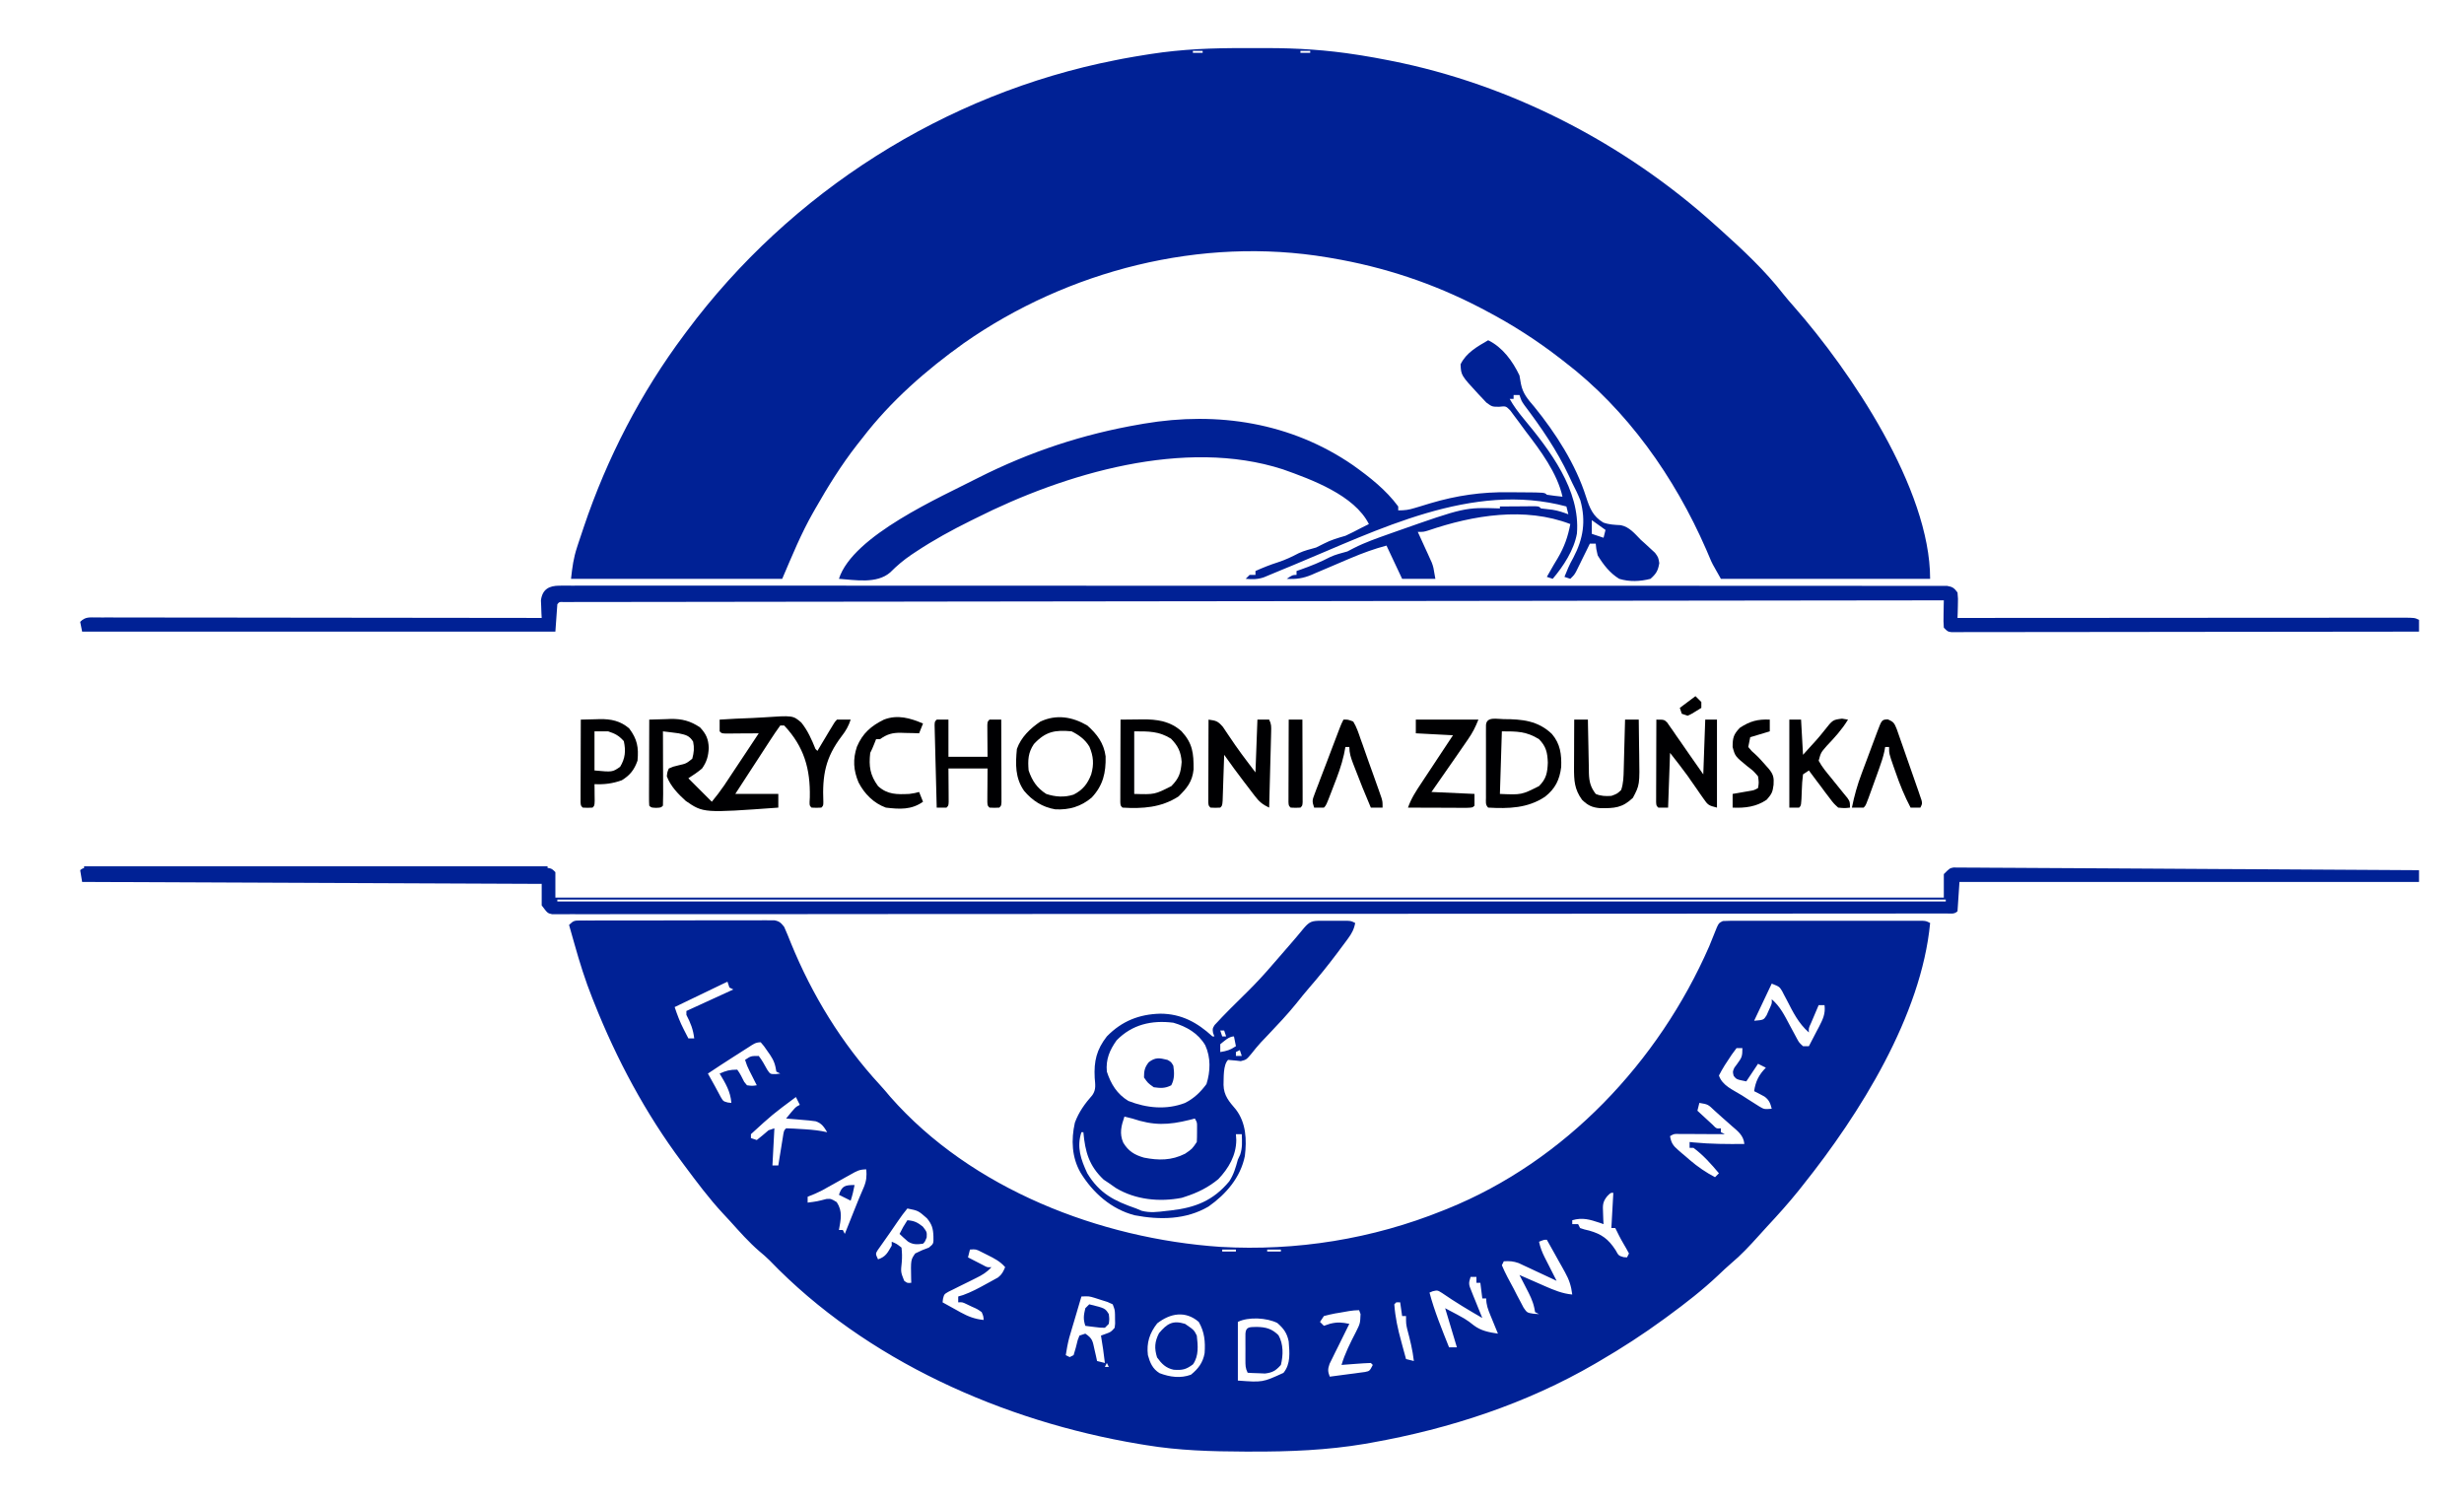 <svg xmlns="http://www.w3.org/2000/svg" version="1.1" viewBox="0 0 1260 768">
    <path d="M0 0 C3.87 0.02 7.74 0 11.61 -0.02 C27.25 -0.03 42.42 0.94 57.87 3.39 C58.62 3.51 59.36 3.62 60.13 3.74 C64.5 4.43 68.84 5.23 73.19 6.08 C73.82 6.2 74.46 6.33 75.12 6.46 C136.33 18.52 194.63 48.68 240.87 90.39 C241.88 91.29 242.89 92.19 243.9 93.09 C255.18 103.24 266.45 113.76 275.78 125.77 C277.53 127.96 279.32 130.04 281.18 132.13 C310.17 165.1 350.87 225.26 350.87 271.39 C315.56 271.39 280.25 271.39 243.87 271.39 C239.39 263.54 239.39 263.54 238.12 260.51 C237.83 259.83 237.54 259.15 237.24 258.44 C236.93 257.72 236.63 257.01 236.31 256.27 C220.25 219.49 196.01 184.93 163.87 160.39 C162.89 159.63 162.89 159.63 161.89 158.85 C149.83 149.49 137.37 141.49 123.87 134.39 C122.45 133.64 122.45 133.64 120.99 132.87 C96.93 120.32 71.64 111.93 44.87 107.39 C44.16 107.27 43.44 107.14 42.7 107.02 C-21.85 96.19 -89.97 113.6 -143.28 150.9 C-162.56 164.67 -180.68 180.54 -195.13 199.39 C-196.06 200.57 -196.99 201.75 -197.92 202.92 C-205.93 213.2 -212.68 224.07 -219.13 235.39 C-219.51 236.05 -219.89 236.72 -220.28 237.4 C-226.55 248.39 -231.11 259.68 -236.13 271.39 C-271.77 271.39 -307.41 271.39 -344.13 271.39 C-343.44 265.23 -342.89 260.89 -341.04 255.24 C-340.83 254.6 -340.63 253.95 -340.41 253.28 C-339.72 251.19 -339.02 249.1 -338.31 247.02 C-338.07 246.29 -337.83 245.57 -337.58 244.83 C-325.71 209.6 -308.42 176.16 -286.13 146.39 C-285.73 145.86 -285.33 145.32 -284.92 144.77 C-231.86 73.53 -152.94 23.27 -65.63 6.14 C-64.44 5.91 -63.26 5.67 -62.04 5.43 C-58.08 4.69 -54.11 4.02 -50.13 3.39 C-49.29 3.26 -48.45 3.12 -47.59 2.99 C-31.71 0.53 -16.06 -0.08 0 0 Z M-26.13 1.39 C-26.13 1.72 -26.13 2.05 -26.13 2.39 C-24.48 2.39 -22.83 2.39 -21.13 2.39 C-21.13 2.06 -21.13 1.73 -21.13 1.39 C-22.78 1.39 -24.43 1.39 -26.13 1.39 Z M28.87 1.39 C28.87 1.72 28.87 2.05 28.87 2.39 C30.52 2.39 32.17 2.39 33.87 2.39 C33.87 2.06 33.87 1.73 33.87 1.39 C32.22 1.39 30.57 1.39 28.87 1.39 Z " fill="#002195" transform="translate(636.127,24.609)"/>
    <path d="M0 0 C0.88 -0.01 1.76 -0.01 2.67 -0.02 C3.64 -0.02 4.61 -0.02 5.61 -0.01 C6.63 -0.02 7.65 -0.02 8.7 -0.03 C12.08 -0.04 15.47 -0.04 18.85 -0.04 C21.2 -0.04 23.54 -0.05 25.88 -0.05 C30.8 -0.06 35.72 -0.06 40.64 -0.05 C46.95 -0.05 53.27 -0.07 59.58 -0.09 C64.42 -0.1 69.26 -0.1 74.11 -0.1 C76.44 -0.1 78.76 -0.11 81.09 -0.12 C84.34 -0.13 87.59 -0.12 90.85 -0.11 C91.81 -0.12 92.78 -0.13 93.78 -0.13 C95.11 -0.12 95.11 -0.12 96.46 -0.11 C97.23 -0.11 98 -0.11 98.79 -0.11 C101.37 0.37 102.19 1.21 103.79 3.26 C105.01 6 106.14 8.72 107.23 11.51 C118.11 38.15 133.19 62.84 152.73 84.01 C154.56 86.01 156.3 88.05 158.04 90.14 C199.51 137.37 265.42 162.7 326.86 166.89 C365.79 169.12 404.63 162.87 440.79 148.26 C441.48 147.99 442.17 147.71 442.87 147.43 C503.17 123.06 550.97 72.28 576.79 13.26 C578.14 10 579.47 6.74 580.75 3.46 C581.79 1.26 581.79 1.26 583.79 0.26 C585.18 0.17 586.58 0.13 587.97 0.13 C589.28 0.13 589.28 0.13 590.62 0.13 C591.58 0.13 592.54 0.13 593.54 0.13 C594.55 0.13 595.56 0.13 596.6 0.13 C599.96 0.12 603.31 0.12 606.67 0.13 C608.99 0.13 611.32 0.13 613.64 0.12 C618.52 0.12 623.39 0.13 628.27 0.13 C634.53 0.14 640.79 0.13 647.05 0.13 C651.85 0.12 656.65 0.12 661.45 0.13 C663.76 0.13 666.07 0.13 668.38 0.12 C671.61 0.12 674.83 0.13 678.05 0.13 C679.49 0.13 679.49 0.13 680.97 0.13 C681.84 0.13 682.72 0.13 683.62 0.13 C684.76 0.13 684.76 0.13 685.93 0.13 C687.79 0.26 687.79 0.26 689.79 1.26 C685.32 48.61 653.85 98.88 624.79 135.26 C624.06 136.19 623.32 137.12 622.56 138.08 C617.37 144.54 611.86 150.66 606.21 156.72 C604.77 158.28 603.35 159.86 601.93 161.44 C597.5 166.36 593.07 171.12 587.98 175.38 C585.74 177.3 583.61 179.32 581.47 181.36 C573.4 188.99 564.74 195.7 555.79 202.26 C555.09 202.78 554.39 203.29 553.67 203.82 C543.07 211.57 532.14 218.65 520.79 225.26 C519.64 225.94 519.64 225.94 518.46 226.63 C483.23 247.12 444.18 259.88 404.17 267.01 C403.06 267.21 401.96 267.41 400.82 267.61 C381.52 270.87 362.2 271.64 342.67 271.57 C341.55 271.57 340.43 271.57 339.28 271.57 C322.28 271.51 305.6 271.05 288.79 268.26 C286.97 267.96 286.97 267.96 285.1 267.66 C215.97 256.06 145.61 225.04 96.34 173.81 C94.68 172.14 92.92 170.65 91.11 169.14 C85.69 164.47 80.99 159.12 76.21 153.82 C74.98 152.47 73.73 151.13 72.48 149.8 C65.32 142.09 59.07 133.69 52.79 125.26 C52.35 124.67 51.9 124.07 51.45 123.46 C32.93 98.69 18.07 70.85 6.67 42.14 C6.33 41.31 6 40.48 5.66 39.62 C2.07 30.63 -0.77 21.51 -3.39 12.2 C-3.67 11.24 -3.94 10.28 -4.22 9.29 C-4.88 6.94 -5.55 4.6 -6.21 2.26 C-3.8 -0.14 -3.28 0.01 0 0 Z M74.79 31.26 C65.88 35.55 56.97 39.84 47.79 44.26 C49.18 48.41 50.46 51.82 52.42 55.64 C52.86 56.51 53.31 57.38 53.77 58.28 C54.11 58.94 54.45 59.59 54.79 60.26 C55.78 60.26 56.77 60.26 57.79 60.26 C57.25 55.68 55.92 52.33 53.79 48.26 C53.79 47.6 53.79 46.94 53.79 46.26 C61.71 42.63 69.63 39 77.79 35.26 C77.13 34.93 76.47 34.6 75.79 34.26 C75.46 33.27 75.13 32.28 74.79 31.26 Z M608.79 32.26 C605.82 38.53 602.85 44.8 599.79 51.26 C604.64 50.86 604.64 50.86 606.16 48.48 C606.47 47.77 606.78 47.06 607.11 46.32 C607.6 45.26 607.6 45.26 608.09 44.17 C608.91 42.29 608.91 42.29 608.79 40.26 C613.08 43.91 615.32 48.5 617.92 53.39 C618.79 55.01 619.67 56.64 620.55 58.27 C620.93 58.99 621.32 59.7 621.71 60.44 C622.79 62.42 622.79 62.42 624.79 64.26 C625.78 64.26 626.77 64.26 627.79 64.26 C629.14 61.7 630.47 59.14 631.79 56.57 C632.18 55.85 632.56 55.13 632.95 54.39 C634.91 50.56 636.35 47.69 635.79 43.26 C634.8 43.26 633.81 43.26 632.79 43.26 C631.96 45.22 631.12 47.18 630.29 49.14 C629.83 50.23 629.37 51.32 628.89 52.44 C627.67 55.07 627.67 55.07 627.79 57.26 C622.43 52.53 619.69 46.88 616.46 40.59 C616.04 39.81 615.62 39.02 615.2 38.22 C614.83 37.51 614.46 36.79 614.09 36.06 C612.69 33.82 612.69 33.82 608.79 32.26 Z M636.79 44.26 C637.79 46.26 637.79 46.26 637.79 46.26 Z M85.65 64.75 C84.83 65.27 84.01 65.79 83.16 66.33 C81.86 67.16 81.86 67.16 80.54 68.01 C79.7 68.55 78.85 69.09 77.98 69.64 C73.55 72.47 69.15 75.33 64.79 78.26 C66.02 80.49 67.25 82.71 68.5 84.93 C69.48 86.69 70.42 88.47 71.36 90.26 C72.64 92.43 72.64 92.43 74.98 93.07 C75.88 93.17 75.88 93.17 76.79 93.26 C76.34 87.41 73.76 83.18 70.79 78.26 C74.16 76.76 76 76.26 79.79 76.26 C81.27 78.24 82.25 80.3 83.35 82.51 C83.83 83.09 84.3 83.67 84.79 84.26 C87.4 84.59 87.4 84.59 89.79 84.26 C89.44 83.57 89.09 82.89 88.73 82.18 C88.05 80.83 88.05 80.83 87.36 79.45 C86.9 78.55 86.45 77.66 85.98 76.74 C84.79 74.26 84.79 74.26 83.79 71.26 C86.79 69.26 86.79 69.26 90.79 69.26 C92.52 71.48 93.77 73.83 95.13 76.29 C96.66 78.56 96.66 78.56 99.48 78.54 C100.63 78.4 100.63 78.4 101.79 78.26 C101.13 77.93 100.47 77.6 99.79 77.26 C99.59 76.16 99.59 76.16 99.38 75.03 C98.67 71.7 97.33 69.71 95.36 66.95 C94.74 66.07 94.12 65.18 93.48 64.27 C92.93 63.61 92.37 62.94 91.79 62.26 C89.1 62.26 87.92 63.3 85.65 64.75 Z M590.79 65.26 C589.05 67.5 587.54 69.67 586.04 72.07 C585.41 73.04 585.41 73.04 584.76 74.02 C583.68 75.71 582.73 77.48 581.79 79.26 C583.54 84.51 589.07 86.6 593.61 89.45 C595.12 90.43 595.12 90.43 596.67 91.43 C597.65 92.05 598.62 92.67 599.63 93.3 C600.97 94.15 600.97 94.15 602.34 95.02 C604.93 96.56 604.93 96.56 608.79 96.26 C608.11 93.51 607.44 91.73 605.1 90.04 C603.36 89.06 601.58 88.15 599.79 87.26 C600.5 82.3 602.25 78.81 605.79 75.26 C604.47 74.6 603.15 73.94 601.79 73.26 C598.82 77.72 598.82 77.72 595.79 82.26 C590.79 81.26 590.79 81.26 589.33 79.45 C588.79 77.26 588.79 77.26 589.69 75.26 C590.18 74.6 590.67 73.94 591.17 73.26 C593.51 70.06 593.79 69.49 593.79 65.26 C592.8 65.26 591.81 65.26 590.79 65.26 Z M77.79 91.26 C78.79 93.26 78.79 93.26 78.79 93.26 Z M109.79 90.26 C97.79 99.19 97.79 99.19 86.79 109.26 C86.79 109.92 86.79 110.58 86.79 111.26 C87.78 111.59 88.77 111.92 89.79 112.26 C91.83 110.64 93.83 108.98 95.79 107.26 C96.78 106.93 97.77 106.6 98.79 106.26 C98.46 112.53 98.13 118.8 97.79 125.26 C98.78 125.26 99.77 125.26 100.79 125.26 C101 123.97 101.2 122.69 101.41 121.36 C101.69 119.68 101.96 118 102.23 116.32 C102.43 115.05 102.43 115.05 102.64 113.75 C102.77 112.94 102.9 112.13 103.04 111.3 C103.16 110.55 103.28 109.8 103.4 109.03 C103.79 107.26 103.79 107.26 104.79 106.26 C107.39 106.33 109.95 106.45 112.54 106.64 C113.62 106.7 113.62 106.7 114.72 106.77 C118.48 107.02 122.11 107.41 125.79 108.26 C124.2 105.61 122.92 103.61 119.87 102.66 C117.59 102.32 115.34 102.11 113.04 101.95 C112.25 101.88 111.46 101.8 110.64 101.73 C108.69 101.55 106.74 101.4 104.79 101.26 C109.54 95.39 109.54 95.39 111.79 94.26 C111.13 92.94 110.47 91.62 109.79 90.26 Z M571.79 93.26 C571.46 94.58 571.13 95.9 570.79 97.26 C572.41 98.77 574.04 100.27 575.67 101.76 C576.57 102.6 577.48 103.43 578.41 104.29 C580.54 106.47 580.54 106.47 582.79 106.26 C582.79 106.92 582.79 107.58 582.79 108.26 C583.45 108.59 584.11 108.92 584.79 109.26 C584.02 109.26 583.24 109.25 582.44 109.24 C578.93 109.22 575.43 109.21 571.92 109.2 C570.7 109.19 569.47 109.18 568.21 109.17 C567.04 109.17 565.88 109.17 564.68 109.16 C563.6 109.16 562.52 109.15 561.41 109.15 C558.81 109.08 558.81 109.08 556.79 110.26 C557.36 113.65 558.34 115.13 560.93 117.35 C561.57 117.91 562.21 118.47 562.87 119.04 C563.55 119.61 564.22 120.17 564.92 120.76 C565.57 121.33 566.22 121.9 566.9 122.48 C570.98 125.97 575.05 128.75 579.79 131.26 C580.45 130.6 581.11 129.94 581.79 129.26 C577.77 124.47 573.83 120.01 568.79 116.26 C568.13 116.26 567.47 116.26 566.79 116.26 C566.79 115.27 566.79 114.28 566.79 113.26 C567.47 113.33 568.15 113.41 568.86 113.48 C577.52 114.31 586.1 114.36 594.79 114.26 C594.4 109.82 591.33 107.64 588.17 104.89 C587.35 104.16 587.35 104.16 586.52 103.42 C585.44 102.46 584.36 101.51 583.27 100.56 C582.02 99.46 580.78 98.34 579.55 97.21 C576.2 94 576.2 94 571.79 93.26 Z M102.79 112.26 C103.79 115.26 103.79 115.26 103.79 115.26 Z M574.79 114.26 C578.79 115.26 578.79 115.26 578.79 115.26 Z M590.79 115.26 C594.79 116.26 594.79 116.26 594.79 116.26 Z M101.79 121.26 C102.79 123.26 102.79 123.26 102.79 123.26 Z M100.79 125.26 C101.79 128.26 101.79 128.26 101.79 128.26 Z M137.86 129.82 C136.9 130.35 135.94 130.88 134.95 131.43 C133.95 131.99 132.95 132.56 131.92 133.14 C129.94 134.24 127.97 135.34 125.99 136.44 C125.11 136.93 124.24 137.42 123.33 137.93 C120.87 139.22 118.39 140.28 115.79 141.26 C115.79 142.25 115.79 143.24 115.79 144.26 C120.67 143.63 120.67 143.63 125.42 142.39 C127.79 142.26 127.79 142.26 130.67 144.01 C133.79 148.79 132.76 152.81 131.79 158.26 C132.45 158.26 133.11 158.26 133.79 158.26 C134.12 158.92 134.45 159.58 134.79 160.26 C135.02 159.69 135.25 159.12 135.48 158.54 C136.52 155.92 137.56 153.31 138.61 150.7 C138.96 149.8 139.32 148.91 139.69 147.99 C141.25 144.07 142.82 140.17 144.54 136.32 C145.88 133.06 146.05 130.75 145.79 127.26 C142.28 127.26 140.9 128.11 137.86 129.82 Z M146.79 129.26 C147.79 131.26 147.79 131.26 147.79 131.26 Z M524.75 140.87 C522.23 143.95 522.37 145.6 522.54 149.51 C522.58 150.59 522.62 151.67 522.65 152.78 C522.7 153.6 522.75 154.42 522.79 155.26 C522.14 155.03 521.49 154.8 520.82 154.57 C515.78 152.91 512.07 151.73 506.79 153.26 C506.79 153.92 506.79 154.58 506.79 155.26 C507.78 155.26 508.77 155.26 509.79 155.26 C510.12 155.92 510.45 156.58 510.79 157.26 C512.94 157.99 512.94 157.99 515.48 158.57 C521.86 160.39 525.22 162.85 528.92 168.51 C530.5 171.39 530.5 171.39 533.04 172.14 C533.62 172.18 534.2 172.22 534.79 172.26 C535.12 171.6 535.45 170.94 535.79 170.26 C534.87 168.54 533.93 166.82 532.92 165.15 C531.39 162.59 530.1 159.93 528.79 157.26 C528.13 157.26 527.47 157.26 526.79 157.26 C527.12 151.32 527.45 145.38 527.79 139.26 C526.49 139.16 526.49 139.16 524.75 140.87 Z M166.79 147.26 C165.05 149.37 163.51 151.44 161.98 153.7 C161.54 154.33 161.1 154.97 160.65 155.63 C159.77 156.91 158.89 158.19 158.02 159.47 C156.95 161.03 155.86 162.56 154.77 164.09 C154.22 164.87 153.67 165.65 153.11 166.45 C152.63 167.12 152.15 167.8 151.66 168.49 C150.46 170.42 150.46 170.42 151.79 173.26 C155.82 171.92 156.68 169.84 158.79 166.26 C158.79 165.6 158.79 164.94 158.79 164.26 C161.29 165.29 161.29 165.29 163.79 167.26 C164.09 169.97 164.14 172.09 163.92 174.76 C163.38 179.74 163.38 179.74 165.16 184.23 C166.75 185.44 166.75 185.44 168.79 185.26 C168.77 184.6 168.75 183.93 168.72 183.25 C168.52 173.52 168.52 173.52 170.79 170.26 C174.29 168.57 174.29 168.57 177.79 167.26 C180.21 165.28 180.21 165.28 180.11 161.45 C179.98 157.57 179.35 155.31 176.79 152.26 C172.36 148.37 172.36 148.37 166.79 147.26 Z M198.79 168.26 C198.46 169.58 198.13 170.9 197.79 172.26 C199.42 173.1 201.04 173.93 202.67 174.76 C204.03 175.46 204.03 175.46 205.41 176.17 C207.66 177.4 207.66 177.4 209.79 177.26 C207.45 179.88 205.09 181.28 201.94 182.82 C200.54 183.52 200.54 183.52 199.11 184.24 C197.15 185.21 195.17 186.18 193.2 187.15 C191.8 187.85 191.8 187.85 190.38 188.57 C189.1 189.2 189.1 189.2 187.79 189.84 C185.62 191.1 185.62 191.1 185.01 193.43 C184.94 194.03 184.87 194.64 184.79 195.26 C187.16 196.58 189.54 197.89 191.92 199.2 C192.58 199.57 193.25 199.94 193.93 200.33 C197.9 202.49 201.23 203.81 205.79 204.26 C205.67 202.34 205.67 202.34 204.79 200.26 C202.57 198.69 202.57 198.69 199.86 197.51 C198.96 197.08 198.06 196.65 197.14 196.21 C194.91 195.14 194.91 195.14 192.79 195.26 C192.79 194.27 192.79 193.28 192.79 192.26 C193.61 192.02 194.43 191.78 195.28 191.53 C199.45 190.02 203.18 188.05 207.04 185.89 C207.76 185.5 208.48 185.11 209.22 184.71 C209.91 184.33 210.6 183.95 211.31 183.55 C211.93 183.21 212.55 182.86 213.19 182.51 C215.13 181 215.85 179.51 216.79 177.26 C214.22 174.29 211.29 172.81 207.79 171.07 C206.22 170.28 206.22 170.28 204.61 169.47 C201.84 168.06 201.84 168.06 198.79 168.26 Z M327.79 168.26 C327.79 168.59 327.79 168.92 327.79 169.26 C330.1 169.26 332.41 169.26 334.79 169.26 C334.79 168.93 334.79 168.6 334.79 168.26 C332.48 168.26 330.17 168.26 327.79 168.26 Z M350.79 168.26 C350.79 168.59 350.79 168.92 350.79 169.26 C353.1 169.26 355.41 169.26 357.79 169.26 C357.79 168.93 357.79 168.6 357.79 168.26 C355.48 168.26 353.17 168.26 350.79 168.26 Z M489.79 164.26 C490.42 167.12 491.32 169.54 492.64 172.15 C493.18 173.21 493.18 173.21 493.73 174.3 C494.1 175.03 494.47 175.76 494.86 176.51 C495.23 177.26 495.61 178 496 178.77 C496.93 180.6 497.86 182.43 498.79 184.26 C498.15 183.96 497.51 183.65 496.85 183.34 C493.94 181.97 491.02 180.62 488.11 179.26 C487.1 178.78 486.09 178.31 485.05 177.82 C484.08 177.36 483.1 176.91 482.09 176.45 C481.2 176.03 480.3 175.61 479.38 175.18 C476.67 174.22 474.64 174.08 471.79 174.26 C471.46 174.92 471.13 175.58 470.79 176.26 C472.49 180.43 474.73 184.35 476.86 188.32 C477.43 189.45 478 190.58 478.6 191.74 C479.17 192.81 479.74 193.88 480.33 194.98 C481.11 196.46 481.11 196.46 481.9 197.98 C483.67 200.56 483.67 200.56 487.01 201.09 C487.93 201.15 488.85 201.2 489.79 201.26 C489.13 200.93 488.47 200.6 487.79 200.26 C487.66 199.57 487.53 198.87 487.39 198.16 C486.62 194.43 484.97 191.3 483.23 187.95 C482.9 187.3 482.57 186.66 482.23 185.99 C481.43 184.41 480.61 182.84 479.79 181.26 C480.4 181.53 481 181.8 481.63 182.07 C484.39 183.29 487.15 184.49 489.92 185.7 C490.87 186.12 491.82 186.54 492.8 186.97 C497.45 188.99 501.68 190.79 506.79 191.26 C506.25 186.89 505.21 183.7 503.07 179.86 C502.53 178.89 501.99 177.92 501.44 176.91 C500.88 175.91 500.31 174.91 499.73 173.89 C498.88 172.35 498.88 172.35 498.01 170.79 C496.61 168.27 495.21 165.77 493.79 163.26 C492.42 163.21 492.42 163.21 489.79 164.26 Z M168.79 175.26 C169.79 177.26 169.79 177.26 169.79 177.26 Z M454.79 182.26 C453.65 185.7 453.92 186.26 455.23 189.49 C455.71 190.69 455.71 190.69 456.19 191.92 C456.71 193.17 456.71 193.17 457.23 194.45 C457.57 195.29 457.91 196.14 458.26 197.01 C459.09 199.1 459.94 201.18 460.79 203.26 C453.75 199.21 446.86 195.07 440.17 190.45 C437.88 189.03 437.88 189.03 435.48 189.57 C434.92 189.8 434.37 190.03 433.79 190.26 C436.33 199.88 440.13 209.03 443.79 218.26 C445.11 218.26 446.43 218.26 447.79 218.26 C447.61 217.65 447.43 217.05 447.24 216.42 C445.43 210.37 443.61 204.32 441.79 198.26 C452.45 203.87 452.45 203.87 456.42 207.01 C460.17 209.85 464.22 210.57 468.79 211.26 C468.36 210.21 467.93 209.16 467.48 208.08 C466.92 206.71 466.36 205.33 465.79 203.95 C465.51 203.26 465.22 202.57 464.93 201.86 C463.7 198.85 462.79 196.54 462.79 193.26 C462.13 193.26 461.47 193.26 460.79 193.26 C460.46 190.62 460.13 187.98 459.79 185.26 C459.13 185.26 458.47 185.26 457.79 185.26 C457.79 184.27 457.79 183.28 457.79 182.26 C456.8 182.26 455.81 182.26 454.79 182.26 Z M255.79 192.26 C254.64 196.13 253.5 200.01 252.36 203.89 C251.87 205.53 251.87 205.53 251.37 207.2 C251.06 208.27 250.74 209.33 250.42 210.42 C249.99 211.89 249.99 211.89 249.55 213.38 C248.78 216.32 248.25 219.25 247.79 222.26 C248.45 222.59 249.11 222.92 249.79 223.26 C250.45 222.93 251.11 222.6 251.79 222.26 C252.64 219.71 253.27 217.12 253.91 214.51 C254.35 213.4 254.35 213.4 254.79 212.26 C255.78 211.93 256.77 211.6 257.79 211.26 C261.55 213.77 261.52 215.08 262.48 219.39 C262.86 221.03 262.86 221.03 263.24 222.71 C263.42 223.55 263.61 224.39 263.79 225.26 C265.11 225.59 266.43 225.92 267.79 226.26 C267.23 221.57 266.61 216.92 265.79 212.26 C266.97 211.83 266.97 211.83 268.17 211.39 C270.89 210.41 270.89 210.41 272.79 208.26 C273.07 206.15 273.07 206.15 272.98 203.82 C272.97 203.04 272.97 202.26 272.96 201.45 C272.87 199.08 272.87 199.08 271.79 196.26 C269.15 195 269.15 195 265.98 194.07 C264.92 193.73 263.86 193.38 262.77 193.03 C259.66 192.09 259.66 192.09 255.79 192.26 Z M416.79 195.26 C416.46 195.59 416.13 195.92 415.79 196.26 C416.26 202.86 417.59 208.96 419.36 215.32 C419.59 216.19 419.82 217.05 420.06 217.95 C420.64 220.05 421.21 222.16 421.79 224.26 C423.11 224.59 424.43 224.92 425.79 225.26 C425.16 219.7 423.86 214.43 422.41 209.03 C421.79 206.26 421.79 206.26 421.79 202.26 C421.13 202.26 420.47 202.26 419.79 202.26 C419.46 199.95 419.13 197.64 418.79 195.26 C418.13 195.26 417.47 195.26 416.79 195.26 Z M387.79 200.57 C386.69 200.75 386.69 200.75 385.56 200.93 C383.62 201.28 381.7 201.76 379.79 202.26 C379.13 203.25 378.47 204.24 377.79 205.26 C378.45 205.92 379.11 206.58 379.79 207.26 C380.82 206.91 381.86 206.56 382.92 206.2 C386.83 205.25 388.93 205.48 392.79 206.26 C392.29 207.27 392.29 207.27 391.77 208.31 C390.24 211.37 388.74 214.44 387.23 217.51 C386.7 218.57 386.16 219.64 385.62 220.73 C385.12 221.76 384.62 222.78 384.1 223.84 C383.64 224.78 383.17 225.72 382.69 226.7 C381.73 229.45 381.76 230.59 382.79 233.26 C386.09 232.84 389.38 232.4 392.67 231.95 C394.07 231.77 394.07 231.77 395.51 231.59 C396.4 231.47 397.3 231.34 398.22 231.21 C399.46 231.04 399.46 231.04 400.73 230.88 C403.17 230.39 403.17 230.39 404.79 227.26 C404.46 226.93 404.13 226.6 403.79 226.26 C401.26 226.35 398.76 226.5 396.23 226.7 C395.16 226.78 395.16 226.78 394.08 226.86 C392.32 226.99 390.55 227.12 388.79 227.26 C390.57 221.31 393.31 215.95 396.14 210.45 C398.33 206.06 398.33 206.06 398.53 201.23 C398.17 200.26 398.17 200.26 397.79 199.26 C394.41 199.26 391.11 199.99 387.79 200.57 Z M273.79 202.26 C274.79 206.26 274.79 206.26 274.79 206.26 Z M294.54 206.01 C290.64 211.03 289.02 215.94 289.79 222.26 C290.89 226.2 292.18 229.27 295.75 231.47 C300.95 233.46 306.48 234.24 311.79 232.26 C315.54 229.25 317.94 226.03 318.79 221.26 C319.19 215.38 318.78 210.46 315.79 205.26 C309 199.41 301.25 200.79 294.54 206.01 Z M335.79 205.26 C335.79 215.16 335.79 225.06 335.79 235.26 C348.44 236.2 348.44 236.2 359.11 231.32 C362.89 226.7 362.21 220.93 361.79 215.26 C360.95 211.05 359.26 208.67 355.98 205.82 C350.63 203.12 341.18 202.57 335.79 205.26 Z M268.79 226.26 C268.46 226.92 268.13 227.58 267.79 228.26 C268.45 228.26 269.11 228.26 269.79 228.26 C269.46 227.6 269.13 226.94 268.79 226.26 Z " fill="#002195" transform="translate(297.207,470.739)"/>
    <path d="M0 0 C7.38 3.58 12.56 10.74 16 18 C16.28 19.43 16.52 20.87 16.75 22.31 C17.74 27.32 20.26 30.14 23.53 33.96 C34.57 47.55 44.75 63.39 50.06 80.12 C51.9 85.81 53.56 90.06 58.86 93.22 C61.83 94.3 64.65 94.39 67.78 94.56 C72.22 95.44 74.93 98.88 78 102 C79.24 103.12 79.24 103.12 80.5 104.25 C81.74 105.4 81.74 105.4 83 106.56 C83.76 107.27 84.53 107.97 85.31 108.69 C87 111 87 111 87.5 113.96 C86.86 117.84 85.94 119.39 83 122 C77.73 123.37 72.26 123.62 67 122 C62.24 119.09 58.85 114.71 56 110 C55.21 106.6 55.21 106.6 55 104 C54.01 104 53.02 104 52 104 C51.45 105.13 50.89 106.26 50.32 107.43 C49.59 108.91 48.86 110.39 48.12 111.88 C47.76 112.62 47.4 113.37 47.02 114.14 C46.67 114.85 46.31 115.57 45.95 116.3 C45.62 116.96 45.3 117.62 44.96 118.3 C44 120 44 120 42 122 C41.01 121.67 40.02 121.34 39 121 C39.37 120.11 39.74 119.23 40.12 118.31 C40.39 117.67 40.66 117.02 40.93 116.36 C42 114 42 114 43.54 111.2 C48.63 101.53 50.06 92.51 47.14 81.88 C45.93 78.81 44.51 75.93 43 73 C42.41 71.75 41.82 70.49 41.24 69.23 C35.11 56.22 27.13 44.63 18.5 33.17 C17 31 17 31 16 28 C15.01 28 14.02 28 13 28 C13 28.66 13 29.32 13 30 C12.34 30 11.68 30 11 30 C13.02 33.62 15.34 36.73 17.97 39.91 C31.51 56.22 47.22 76.56 45.38 98.86 C43.89 107.28 38.45 115.59 33 122 C32.01 121.67 31.02 121.34 30 121 C33.71 114.48 33.71 114.48 35.56 111.44 C38.95 105.7 40.77 100.51 42 94 C18.8 85.05 -7.66 89.44 -30.6 97.27 C-33 98 -33 98 -36 98 C-35.64 98.77 -35.64 98.77 -35.28 99.56 C-34.2 101.91 -33.13 104.27 -32.06 106.62 C-31.69 107.43 -31.32 108.24 -30.93 109.07 C-30.4 110.26 -30.4 110.26 -29.85 111.48 C-29.52 112.2 -29.19 112.92 -28.85 113.67 C-28 116 -28 116 -27 122 C-32.61 122 -38.22 122 -44 122 C-47.96 113.59 -47.96 113.59 -52 105 C-58.28 106.68 -64.19 108.83 -70.17 111.36 C-70.9 111.66 -71.63 111.97 -72.38 112.29 C-75.42 113.58 -78.46 114.87 -81.49 116.18 C-83.74 117.15 -85.98 118.1 -88.23 119.04 C-88.91 119.34 -89.58 119.64 -90.28 119.94 C-94.68 121.78 -98.25 122.29 -103 122 C-100 120 -100 120 -98 120 C-98 119.34 -98 118.68 -98 118 C-97.3 117.76 -96.6 117.52 -95.88 117.27 C-90.66 115.42 -85.73 113.44 -80.83 110.87 C-78.01 109.53 -75 108.86 -72 108 C-70.88 107.42 -69.76 106.84 -68.6 106.24 C-62.9 103.34 -56.9 101.26 -50.88 99.12 C-49.64 98.69 -48.41 98.25 -47.15 97.8 C-11.95 85.41 -11.95 85.41 6 86 C6 85.67 6 85.34 6 85 C9.31 84.97 12.62 84.95 15.94 84.94 C16.88 84.93 17.83 84.92 18.8 84.91 C20.15 84.91 20.15 84.91 21.53 84.9 C22.78 84.89 22.78 84.89 24.05 84.89 C26 85 26 85 27 86 C28.95 86.23 30.9 86.46 32.86 86.68 C35.7 87.11 38.31 87.99 41 89 C40.67 87.68 40.34 86.36 40 85 C-8.13 72.04 -56.41 97.13 -99.77 115.03 C-101.37 115.69 -102.98 116.35 -104.58 117.01 C-106.28 117.71 -107.99 118.41 -109.69 119.13 C-111.01 119.68 -111.01 119.68 -112.35 120.24 C-113.54 120.73 -113.54 120.73 -114.75 121.24 C-117.99 122.33 -120.62 122.29 -124 122 C-123.34 121.34 -122.68 120.68 -122 120 C-121.01 120 -120.02 120 -119 120 C-119 119.34 -119 118.68 -119 118 C-115.23 116.31 -111.5 114.81 -107.56 113.56 C-103.78 112.34 -100.41 110.74 -96.9 108.9 C-94.05 107.55 -91.03 106.86 -88 106 C-86.65 105.36 -85.32 104.69 -84 104 C-80.43 102.13 -76.88 101.11 -73 100 C-70.28 98.77 -67.64 97.39 -65 96 C-63.67 95.33 -62.34 94.66 -61 94 C-68.38 79.25 -90.33 71.2 -105 66 C-155.04 49.81 -216.43 68.04 -262 91 C-263.27 91.62 -263.27 91.62 -264.56 92.26 C-274.27 97.06 -283.66 102.19 -292.69 108.19 C-293.44 108.69 -294.2 109.19 -294.97 109.7 C-298.99 112.44 -302.37 115.3 -305.81 118.75 C-312.67 124.65 -323.54 122.61 -332 122 C-324.9 99.78 -279.76 80.14 -260.84 70.37 C-234.35 57 -207.26 48.01 -178 43 C-177.33 42.88 -176.66 42.76 -175.96 42.64 C-138.27 36.26 -100.72 42.11 -69.1 63.91 C-60.6 69.97 -52.23 76.53 -46 85 C-46 85.66 -46 86.32 -46 87 C-42.61 87 -40.71 86.75 -37.58 85.79 C-36.72 85.54 -35.85 85.28 -34.96 85.01 C-33.2 84.48 -31.44 83.94 -29.68 83.4 C-16.17 79.38 -3.38 77.52 10.68 77.72 C12.99 77.75 15.3 77.76 17.61 77.77 C28.84 77.84 28.84 77.84 30 79 C31.35 79.23 32.7 79.41 34.06 79.56 C35.36 79.71 36.66 79.85 38 80 C35.32 67.89 26.67 56.32 19.23 46.62 C18 45 16.8 43.34 15.61 41.69 C14.85 40.68 14.09 39.67 13.31 38.62 C12.32 37.28 12.32 37.28 11.3 35.91 C9.06 33.63 9.06 33.63 5.58 34.02 C2 34 2 34 -0.91 31.88 C-1.81 30.93 -2.7 29.98 -3.62 29 C-4.1 28.5 -4.57 28 -5.05 27.49 C-13.86 17.94 -13.86 17.94 -14.12 12.31 C-11.21 6.32 -5.56 3.24 0 0 Z M-161 42 C-157 43 -157 43 -157 43 Z M-135 42 C-131 43 -131 43 -131 43 Z M53 92 C53 94.31 53 96.62 53 99 C54.98 99.66 56.96 100.32 59 101 C59.33 99.68 59.66 98.36 60 97 C57.69 95.35 55.38 93.7 53 92 Z " fill="#002195" transform="translate(761,174)"/>
    <path d="M0 0 C1.04 -0.01 2.07 -0.02 3.14 -0.03 C4.85 -0.02 4.85 -0.02 6.59 -0 C7.8 -0.01 9.02 -0.01 10.27 -0.02 C13.66 -0.03 17.04 -0.02 20.43 -0.01 C24.11 0 27.79 -0.01 31.47 -0.02 C37.92 -0.03 44.37 -0.03 50.82 -0.02 C60.42 0 70.01 -0.01 79.61 -0.02 C96.74 -0.03 113.87 -0.03 131.01 -0.01 C146 0 160.99 0.01 175.99 0 C177.48 0 177.48 0 179 0 C183.03 0 187.06 0 191.09 0 C228.94 -0.01 266.78 0.01 304.62 0.04 C338.27 0.06 371.92 0.06 405.57 0.05 C414.18 0.05 422.8 0.05 431.41 0.05 C432.48 0.05 433.54 0.05 434.63 0.05 C462.72 0.04 490.8 0.04 518.89 0.06 C521.91 0.06 524.94 0.06 527.96 0.06 C529.96 0.06 531.96 0.06 533.97 0.06 C548.96 0.07 563.94 0.07 578.93 0.06 C595.96 0.06 613 0.06 630.03 0.08 C639.57 0.09 649.11 0.1 658.66 0.09 C665.02 0.08 671.38 0.09 677.75 0.1 C681.38 0.11 685.01 0.11 688.65 0.1 C692.55 0.09 696.45 0.1 700.35 0.12 C701.49 0.11 702.64 0.11 703.81 0.1 C705.36 0.11 705.36 0.11 706.94 0.12 C707.84 0.12 708.73 0.12 709.65 0.12 C712.4 0.58 713.29 1.26 714.91 3.5 C715.2 6.64 715.2 6.64 715.1 10.19 C715.07 11.37 715.04 12.55 715.01 13.76 C714.96 15.12 714.96 15.12 714.91 16.5 C716.72 16.5 716.72 16.5 718.56 16.5 C747.12 16.48 775.68 16.46 804.24 16.45 C807.75 16.45 811.26 16.45 814.77 16.45 C815.47 16.45 816.17 16.44 816.89 16.44 C828.23 16.44 839.56 16.43 850.9 16.42 C862.52 16.41 874.14 16.41 885.77 16.41 C892.3 16.4 898.83 16.4 905.36 16.39 C911.5 16.39 917.64 16.39 923.79 16.39 C926.05 16.39 928.31 16.38 930.56 16.38 C933.64 16.38 936.71 16.38 939.79 16.38 C940.69 16.38 941.59 16.37 942.53 16.37 C948.68 16.39 948.68 16.39 950.91 17.5 C950.91 19.48 950.91 21.46 950.91 23.5 C920.24 23.55 889.57 23.58 858.91 23.6 C855.29 23.6 851.67 23.61 848.05 23.61 C847.33 23.61 846.61 23.61 845.87 23.61 C834.2 23.62 822.52 23.64 810.85 23.65 C798.88 23.67 786.91 23.68 774.93 23.69 C768.21 23.69 761.48 23.7 754.75 23.71 C748.43 23.73 742.1 23.73 735.78 23.73 C733.45 23.73 731.12 23.73 728.8 23.74 C725.63 23.75 722.46 23.75 719.3 23.74 C718.37 23.75 717.44 23.75 716.48 23.76 C715.63 23.75 714.79 23.75 713.92 23.75 C713.19 23.75 712.46 23.75 711.7 23.75 C709.91 23.5 709.91 23.5 707.91 21.5 C707.71 18.24 707.71 18.24 707.78 14.38 C707.8 13.09 707.82 11.81 707.84 10.49 C707.87 9.01 707.87 9.01 707.91 7.5 C640.42 7.58 572.94 7.66 505.46 7.74 C504.46 7.75 503.46 7.75 502.43 7.75 C480.75 7.78 459.06 7.8 437.38 7.83 C426.74 7.85 416.11 7.86 405.47 7.87 C404.42 7.87 403.36 7.88 402.27 7.88 C367.93 7.92 333.6 7.96 299.27 8 C264 8.04 228.74 8.09 193.47 8.13 C188.5 8.14 183.52 8.15 178.55 8.15 C177.57 8.15 176.59 8.16 175.58 8.16 C159.79 8.18 143.99 8.2 128.19 8.21 C112.33 8.23 96.47 8.25 80.61 8.27 C71.18 8.29 61.74 8.3 52.31 8.31 C46.02 8.31 39.73 8.32 33.43 8.33 C29.84 8.34 26.25 8.34 22.66 8.34 C18.8 8.34 14.95 8.35 11.09 8.36 C9.96 8.36 8.82 8.36 7.66 8.36 C6.64 8.36 5.62 8.37 4.57 8.37 C3.69 8.37 2.81 8.37 1.9 8.37 C-0.09 8.28 -0.09 8.28 -1.09 9.5 C-1.42 14.12 -1.75 18.74 -2.09 23.5 C-81.95 23.5 -161.81 23.5 -244.09 23.5 C-244.42 21.85 -244.75 20.2 -245.09 18.5 C-242.41 15.81 -240.36 16.26 -236.71 16.24 C-235.8 16.25 -234.9 16.25 -233.97 16.26 C-232.53 16.26 -232.53 16.26 -231.07 16.25 C-227.84 16.25 -224.61 16.26 -221.38 16.27 C-219.08 16.27 -216.77 16.27 -214.47 16.27 C-208.19 16.27 -201.91 16.28 -195.64 16.3 C-189.08 16.31 -182.53 16.31 -175.98 16.31 C-164.97 16.32 -153.97 16.33 -142.96 16.35 C-131.63 16.37 -120.29 16.38 -108.96 16.39 C-108.26 16.39 -107.56 16.39 -106.84 16.39 C-103.34 16.39 -99.83 16.4 -96.33 16.4 C-67.25 16.42 -38.17 16.46 -9.09 16.5 C-9.14 15.68 -9.18 14.86 -9.23 14.02 C-9.27 12.94 -9.3 11.86 -9.34 10.75 C-9.39 9.68 -9.43 8.62 -9.48 7.52 C-8.75 1.89 -5.39 0 0 0 Z " fill="#002195" transform="translate(286.091,299.5)"/>
    <path d="M0 0 C0.93 0 1.86 0 2.82 0 C3.8 0 4.78 0 5.78 -0 C9.09 -0.01 12.4 -0.01 15.71 -0.01 C18.07 -0.01 20.43 -0.01 22.8 -0.02 C28.56 -0.02 34.32 -0.03 40.09 -0.03 C44.77 -0.03 49.46 -0.03 54.14 -0.03 C67.4 -0.04 80.67 -0.05 93.93 -0.05 C95.01 -0.05 95.01 -0.05 96.1 -0.05 C97.18 -0.05 97.18 -0.05 98.28 -0.05 C109.89 -0.05 121.51 -0.06 133.13 -0.07 C145.05 -0.08 156.97 -0.09 168.88 -0.09 C175.58 -0.09 182.27 -0.09 188.97 -0.1 C195.27 -0.11 201.56 -0.11 207.85 -0.11 C210.17 -0.11 212.49 -0.11 214.8 -0.11 C217.95 -0.12 221.1 -0.12 224.25 -0.11 C225.18 -0.11 226.11 -0.12 227.06 -0.12 C233.37 -0.09 233.37 -0.09 235.6 2.14 C235.6 6.43 235.6 10.72 235.6 15.14 C469.9 15.14 704.2 15.14 945.6 15.14 C945.6 11.18 945.6 7.22 945.6 3.14 C948.6 0.14 948.6 0.14 950.51 -0.23 C951.6 -0.22 951.6 -0.22 952.72 -0.22 C953.98 -0.22 953.98 -0.22 955.27 -0.22 C956.66 -0.2 956.66 -0.2 958.07 -0.18 C959.54 -0.18 959.54 -0.18 961.05 -0.18 C964.36 -0.17 967.66 -0.14 970.97 -0.11 C973.34 -0.1 975.7 -0.09 978.07 -0.08 C983.83 -0.06 989.59 -0.02 995.36 0.02 C1002.07 0.07 1008.77 0.1 1015.48 0.13 C1027.44 0.19 1039.4 0.26 1051.36 0.34 C1062.98 0.42 1074.6 0.49 1086.22 0.55 C1086.94 0.55 1087.66 0.55 1088.39 0.56 C1091.99 0.58 1095.58 0.6 1099.17 0.61 C1128.98 0.77 1158.79 0.95 1188.6 1.14 C1188.6 3.12 1188.6 5.1 1188.6 7.14 C1111.05 7.14 1033.5 7.14 953.6 7.14 C953.27 12.09 952.94 17.04 952.6 22.14 C950.96 23.77 949.12 23.27 946.86 23.27 C945.83 23.27 944.79 23.27 943.73 23.28 C942.58 23.28 941.43 23.27 940.24 23.27 C938.42 23.28 938.42 23.28 936.56 23.28 C933.15 23.29 929.74 23.29 926.34 23.29 C922.65 23.29 918.95 23.29 915.26 23.3 C907.92 23.31 900.58 23.31 893.24 23.31 C884.46 23.32 875.67 23.32 866.89 23.33 C845.65 23.35 824.42 23.36 803.18 23.37 C793.14 23.38 783.1 23.38 773.07 23.39 C738.72 23.41 704.38 23.42 670.04 23.43 C667.89 23.43 665.73 23.43 663.57 23.43 C661.97 23.43 661.97 23.43 660.33 23.43 C654.91 23.43 649.49 23.43 644.07 23.43 C642.46 23.43 642.46 23.43 640.81 23.43 C605.92 23.44 571.02 23.47 536.13 23.5 C499.27 23.53 462.41 23.55 425.54 23.56 C421.5 23.56 417.46 23.56 413.42 23.56 C412.42 23.56 411.42 23.56 410.4 23.56 C394.35 23.56 378.29 23.58 362.24 23.6 C346.12 23.62 330 23.62 313.88 23.61 C304.29 23.61 294.7 23.61 285.11 23.63 C278.72 23.65 272.32 23.65 265.93 23.63 C262.28 23.63 258.63 23.63 254.98 23.64 C251.05 23.66 247.13 23.65 243.21 23.63 C242.06 23.64 240.92 23.65 239.73 23.66 C238.7 23.66 237.66 23.65 236.59 23.64 C235.69 23.64 234.79 23.64 233.87 23.64 C231.6 23.14 231.6 23.14 228.6 19.14 C228.6 15.51 228.6 11.88 228.6 8.14 C112.27 7.64 112.27 7.64 -6.4 7.14 C-6.73 5.16 -7.06 3.18 -7.4 1.14 C-5.47 -0.79 -2.57 0.01 0 0 Z M236.6 16.14 C236.6 16.47 236.6 16.8 236.6 17.14 C470.9 17.14 705.2 17.14 946.6 17.14 C946.6 16.81 946.6 16.48 946.6 16.14 C712.3 16.14 478 16.14 236.6 16.14 Z " fill="#002195" transform="translate(48.401,443.862)"/>
    <path d="M0 0 C1.33 -0 1.33 -0 2.69 -0 C3.62 -0 4.54 0 5.5 0.01 C6.89 0 6.89 0 8.31 -0 C9.2 -0 10.09 -0 11 0 C11.81 0 12.63 0 13.47 0 C15.5 0.13 15.5 0.13 17.5 1.13 C16.88 4.44 15.71 6.53 13.73 9.22 C13.15 10 12.58 10.78 11.99 11.58 C11.38 12.4 10.76 13.22 10.12 14.07 C9.49 14.92 8.86 15.77 8.21 16.64 C3.68 22.69 -1.05 28.53 -6 34.24 C-8.32 36.93 -10.54 39.67 -12.75 42.45 C-17.27 48.01 -22.16 53.2 -27.1 58.39 C-27.71 59.03 -28.32 59.67 -28.95 60.34 C-29.55 60.96 -30.15 61.59 -30.76 62.23 C-32.49 64.12 -34.07 66.09 -35.66 68.09 C-38.15 71.04 -38.15 71.04 -41.02 71.78 C-41.78 71.69 -42.53 71.6 -43.31 71.51 C-44.71 71.37 -46.1 71.24 -47.5 71.13 C-50.1 73.74 -49.69 80.33 -49.83 83.92 C-49.71 89.41 -46.99 92.43 -43.52 96.5 C-38.28 103.33 -37.91 112.03 -38.93 120.32 C-41.13 131.23 -48.52 139.81 -57.5 146.13 C-69.06 152.93 -82.42 153.05 -95.29 150.6 C-107.18 147.51 -116.62 139.16 -122.94 128.82 C-127.45 120.98 -127.82 112.02 -125.85 103.24 C-123.83 97.75 -120.74 93.52 -116.89 89.14 C-114.88 86.23 -115.46 83.7 -115.71 80.29 C-116.15 71.77 -114.77 65.92 -109.5 59.13 C-101.82 51.28 -92.96 47.77 -82.12 47.51 C-71.41 47.55 -63.29 51.97 -55.5 59.13 C-55.17 59.13 -54.84 59.13 -54.5 59.13 C-54.72 58.55 -54.95 57.97 -55.18 57.37 C-55.5 55.13 -55.5 55.13 -54.37 53.29 C-53.78 52.67 -53.2 52.05 -52.59 51.41 C-51.94 50.72 -51.29 50.02 -50.62 49.3 C-49.57 48.23 -49.57 48.23 -48.5 47.13 C-47.82 46.44 -47.14 45.74 -46.44 45.02 C-43.59 42.15 -40.7 39.32 -37.82 36.49 C-33.15 31.88 -28.76 27.12 -24.5 22.13 C-23.38 20.85 -22.27 19.56 -21.15 18.28 C-20.06 17.02 -18.97 15.77 -17.88 14.51 C-17.33 13.88 -16.78 13.25 -16.22 12.6 C-13.68 9.68 -11.17 6.74 -8.73 3.73 C-5.75 0.26 -4.39 0.01 0 0 Z M-104.5 61.13 C-108.06 66.14 -110.09 70.89 -109.5 77.13 C-107.42 83.52 -104.3 88.59 -98.5 92.13 C-89.15 95.81 -79.08 96.8 -69.57 93.18 C-64.91 90.83 -61.64 87.67 -58.56 83.51 C-56.51 76.99 -56.29 69.93 -59.19 63.63 C-62.84 57.49 -68.75 54.08 -75.5 52.13 C-86.6 50.74 -96.57 53.02 -104.5 61.13 Z M-51.5 56.13 C-51.17 57.12 -50.84 58.11 -50.5 59.13 C-49.84 59.13 -49.18 59.13 -48.5 59.13 C-48.83 58.14 -49.16 57.15 -49.5 56.13 C-50.16 56.13 -50.82 56.13 -51.5 56.13 Z M-51.5 63.13 C-51.5 64.45 -51.5 65.77 -51.5 67.13 C-48.13 66.59 -46.42 66.08 -43.5 64.13 C-43.83 62.48 -44.16 60.83 -44.5 59.13 C-47.13 59.13 -49.55 61.64 -51.5 63.13 Z M-41.5 66.13 C-42.49 66.63 -42.49 66.63 -43.5 67.13 C-43.5 67.79 -43.5 68.45 -43.5 69.13 C-42.51 69.13 -41.52 69.13 -40.5 69.13 C-40.83 68.14 -41.16 67.15 -41.5 66.13 Z M-56.5 73.13 C-55.5 76.13 -55.5 76.13 -55.5 76.13 Z M-100.5 100.13 C-102.11 104.84 -103.17 108.74 -101.12 113.45 C-98.5 117.81 -95.35 119.75 -90.5 121.13 C-82.98 122.61 -76.43 122.62 -69.5 119.13 C-65.88 116.67 -65.88 116.67 -63.5 113.13 C-63.4 111.47 -63.37 109.8 -63.38 108.13 C-63.37 107.25 -63.37 106.36 -63.37 105.45 C-63.35 103.11 -63.35 103.11 -64.5 101.13 C-65.33 101.35 -66.17 101.57 -67.03 101.79 C-78.25 104.57 -85.58 104.77 -96.5 101.13 C-97.83 100.79 -99.16 100.45 -100.5 100.13 Z M-120.5 101.13 C-119.5 103.13 -119.5 103.13 -119.5 103.13 Z M-121.5 103.13 C-120.5 107.13 -120.5 107.13 -120.5 107.13 Z M-43.5 104.13 C-42.5 107.13 -42.5 107.13 -42.5 107.13 Z M-62.5 106.13 C-61.5 110.13 -61.5 110.13 -61.5 110.13 Z M-122.5 108.13 C-125.03 115.72 -122.78 122.1 -119.5 129.13 C-113.26 139.49 -105.67 143.27 -94.5 147.13 C-93.57 147.53 -92.64 147.92 -91.68 148.32 C-87.32 149.43 -83.55 148.94 -79.12 148.38 C-78.31 148.3 -77.5 148.21 -76.66 148.12 C-64.26 146.69 -55.09 143.11 -46.93 133.28 C-44.61 129.79 -43.6 126.14 -42.5 122.13 C-42.11 121.29 -41.72 120.44 -41.31 119.57 C-40.13 116.03 -40.37 112.86 -40.5 109.13 C-41.49 109.13 -42.48 109.13 -43.5 109.13 C-43.44 110.12 -43.38 111.11 -43.31 112.13 C-43.36 119.95 -47.2 126.57 -52.5 132.13 C-57.7 136.4 -63.13 139.08 -69.5 141.13 C-70.07 141.32 -70.64 141.5 -71.22 141.69 C-82.6 143.9 -94.85 142.67 -104.81 136.7 C-106.05 135.85 -107.28 135 -108.5 134.13 C-109.37 133.56 -110.23 132.98 -111.12 132.38 C-118.6 125.3 -120.59 118.25 -121.5 108.13 C-121.83 108.13 -122.16 108.13 -122.5 108.13 Z " fill="#002195" transform="translate(675.5,470.867)"/>
    <path d="M0 0 C2.83 -0.11 5.66 -0.19 8.5 -0.25 C9.29 -0.28 10.08 -0.32 10.9 -0.35 C16.76 -0.45 21.12 0.68 26 4 C29.15 7.39 30.25 9.97 30.44 14.5 C30.21 18.66 29.44 21.54 27 25 C24.75 26.89 22.48 28.41 20 30 C23.96 33.96 27.92 37.92 32 42 C35.29 37.91 35.29 37.91 38.29 33.68 C38.69 33.08 39.09 32.48 39.5 31.86 C39.92 31.23 40.34 30.6 40.77 29.95 C41.2 29.29 41.64 28.63 42.09 27.95 C43.48 25.87 44.87 23.78 46.25 21.69 C47.2 20.26 48.14 18.84 49.09 17.42 C51.39 13.95 53.7 10.47 56 7 C55.14 7.01 55.14 7.01 54.27 7.02 C51.7 7.04 49.13 7.05 46.56 7.06 C45.22 7.08 45.22 7.08 43.84 7.09 C42.56 7.09 42.56 7.09 41.25 7.1 C40.46 7.1 39.67 7.11 38.86 7.11 C37 7 37 7 36 6 C35.96 4 35.96 2 36 0 C41.53 -0.37 47.05 -0.64 52.6 -0.82 C54.48 -0.9 56.35 -1 58.23 -1.13 C73.48 -2.16 73.48 -2.16 77.76 1.5 C81.05 5.6 83.05 10.15 85 15 C85.5 15.5 85.5 15.5 86 16 C86.64 14.93 87.28 13.86 87.93 12.75 C88.77 11.36 89.6 9.96 90.44 8.56 C90.86 7.86 91.28 7.15 91.71 6.42 C94.89 1.11 94.89 1.11 96 0 C98.33 -0.04 100.67 -0.04 103 0 C101.95 3.27 100.52 5.75 98.43 8.43 C90.05 19.46 88.46 28.4 89.03 42.14 C89 44 89 44 88 45 C85.5 45.12 85.5 45.12 83 45 C82 44 82 44 81.99 42.17 C82.02 41.37 82.06 40.58 82.11 39.76 C82.43 25.24 79.19 13.83 69 3 C68.34 3 67.68 3 67 3 C65.17 5.52 63.46 8.04 61.77 10.66 C61.27 11.43 60.76 12.21 60.24 13.01 C58.61 15.5 56.99 18 55.38 20.5 C54.28 22.19 53.18 23.87 52.08 25.56 C49.38 29.7 46.69 33.85 44 38 C51.26 38 58.52 38 66 38 C66 40.31 66 42.62 66 45 C27.7 47.77 27.7 47.77 18.68 41.58 C14.81 38.08 10.82 33.98 9 29 C9.24 26.82 9.24 26.82 10 25 C12.21 24.02 12.21 24.02 14.94 23.38 C18.89 22.48 18.89 22.48 22 20 C22.86 16.79 23.11 14.52 22.44 11.25 C20.4 8.05 18.67 7.81 15 7 C13.6 6.8 12.19 6.62 10.79 6.45 C9.54 6.3 8.29 6.15 7 6 C7.01 7.15 7.01 8.29 7.02 9.47 C7.03 13.71 7.05 17.94 7.05 22.18 C7.06 24.02 7.07 25.85 7.08 27.69 C7.09 30.32 7.09 32.96 7.1 35.59 C7.1 36.42 7.11 37.24 7.11 38.09 C7.11 40.06 7.06 42.03 7 44 C6 45 6 45 3.5 45.12 C1 45 1 45 0 44 C-0.09 42.62 -0.12 41.23 -0.11 39.85 C-0.11 38.53 -0.11 38.53 -0.11 37.18 C-0.11 35.74 -0.11 35.74 -0.1 34.28 C-0.1 33.3 -0.09 32.33 -0.09 31.32 C-0.09 28.19 -0.08 25.07 -0.06 21.94 C-0.06 19.82 -0.05 17.71 -0.05 15.59 C-0.04 10.39 -0.02 5.2 0 0 Z " fill="#000002" transform="translate(332,368)"/>
    <path d="M0 0 C9.39 0.01 17.59 0.78 24.66 7.6 C28.97 12.67 29.62 18.05 29.4 24.47 C28.6 31.02 26.34 35.6 21.12 39.69 C12.24 45.61 2.5 45.82 -7.94 45.25 C-9.47 43.72 -9.06 42.34 -9.07 40.21 C-9.07 39.35 -9.07 38.49 -9.08 37.61 C-9.07 36.67 -9.07 35.74 -9.07 34.78 C-9.07 33.83 -9.07 32.88 -9.07 31.9 C-9.07 29.89 -9.07 27.87 -9.07 25.86 C-9.06 22.76 -9.07 19.67 -9.07 16.57 C-9.07 14.62 -9.07 12.67 -9.07 10.72 C-9.07 9.79 -9.07 8.85 -9.08 7.89 C-9.07 7.04 -9.07 6.18 -9.07 5.29 C-9.07 4.54 -9.07 3.78 -9.06 3 C-8.74 -1.47 -3.42 0.01 0 0 Z M-0.94 6.25 C-1.27 16.81 -1.6 27.37 -1.94 38.25 C9.12 38.73 9.12 38.73 18.06 34.25 C21.81 30.51 22.36 27.37 22.56 22.25 C22.37 17.15 21.73 14.02 18.06 10.25 C11.54 6.22 6.79 6.25 -0.94 6.25 Z " fill="#000002" transform="translate(768.938,367.75)"/>
    <path d="M0 0 C4.99 4.4 8.47 9.05 9.37 15.76 C9.56 24.16 8.1 30.62 2.24 36.88 C-3.22 41.47 -9.26 43.25 -16.36 42.88 C-22.9 41.79 -28.11 38.46 -32.35 33.38 C-36.93 26.78 -36.75 19.77 -36 12 C-33.9 6.01 -29.17 1.51 -24 -2 C-15.79 -5.84 -7.63 -4.45 0 0 Z M-27.31 9.5 C-30.28 13.9 -30.44 17.72 -30 23 C-28.19 28.27 -25.77 31.94 -21 35 C-16.39 36.54 -11.68 36.87 -7 35.35 C-2.35 33 0.18 29.84 2 25 C3.48 19.89 3.17 15.72 1.09 10.83 C-1.07 7.2 -4.24 4.88 -8 3 C-16.48 2.16 -21.37 3.08 -27.31 9.5 Z " fill="#000002" transform="translate(556,371)"/>
    <path d="M0 0 C2.87 -0.04 5.74 -0.07 8.61 -0.09 C9.42 -0.11 10.23 -0.12 11.06 -0.13 C18.66 -0.18 25.31 0.72 31.18 5.94 C36.89 12.18 37.41 17.12 37.35 25.47 C36.73 31.7 33.98 35.07 29.62 39.31 C20.75 45.02 11.29 45.62 1 45 C0 44 0 44 -0.12 42.21 C-0.12 41.43 -0.12 40.65 -0.11 39.85 C-0.11 38.53 -0.11 38.53 -0.11 37.18 C-0.11 35.74 -0.11 35.74 -0.1 34.28 C-0.1 33.3 -0.09 32.33 -0.09 31.32 C-0.09 28.19 -0.08 25.07 -0.06 21.94 C-0.06 19.82 -0.05 17.71 -0.05 15.59 C-0.04 10.39 -0.02 5.2 0 0 Z M7 6 C7 16.56 7 27.12 7 38 C17.48 38.31 17.48 38.31 26 34 C29.99 29.91 30.84 27.18 31.25 21.62 C30.89 16.48 29.4 13.44 25.81 9.75 C19.59 5.88 14.38 6 7 6 Z " fill="#000002" transform="translate(573,368)"/>
    <path d="M0 0 C3.82 0.53 4.72 0.68 7.36 3.74 C8.17 4.92 8.97 6.11 9.75 7.31 C10.62 8.58 11.48 9.85 12.35 11.12 C12.79 11.77 13.22 12.41 13.67 13.07 C15.74 16.07 17.93 18.97 20.12 21.88 C21.4 23.57 22.68 25.26 24 27 C24.33 18.09 24.66 9.18 25 0 C26.98 0 28.96 0 31 0 C32.17 2.33 32.09 3.58 32.02 6.17 C32 7.04 31.98 7.9 31.96 8.78 C31.92 10.18 31.92 10.18 31.88 11.6 C31.86 12.55 31.83 13.5 31.81 14.49 C31.73 17.53 31.65 20.58 31.56 23.62 C31.51 25.69 31.46 27.75 31.4 29.81 C31.28 34.88 31.14 39.94 31 45 C27.69 43.45 25.95 42.03 23.72 39.11 C23.13 38.34 22.53 37.57 21.92 36.77 C21.3 35.96 20.69 35.15 20.06 34.31 C19.45 33.52 18.85 32.73 18.22 31.92 C14.72 27.34 11.32 22.71 8 18 C7.97 18.78 7.95 19.56 7.92 20.37 C7.81 23.89 7.69 27.42 7.56 30.94 C7.52 32.17 7.48 33.4 7.44 34.67 C7.4 35.84 7.36 37.01 7.32 38.21 C7.28 39.3 7.24 40.38 7.21 41.5 C7 44 7 44 6 45 C3.5 45.12 3.5 45.12 1 45 C0 44 0 44 -0.12 42.21 C-0.12 41.43 -0.12 40.65 -0.11 39.85 C-0.11 38.53 -0.11 38.53 -0.11 37.18 C-0.11 35.74 -0.11 35.74 -0.1 34.28 C-0.1 33.3 -0.09 32.33 -0.09 31.32 C-0.09 28.19 -0.08 25.07 -0.06 21.94 C-0.06 19.82 -0.05 17.71 -0.05 15.59 C-0.04 10.39 -0.02 5.2 0 0 Z " fill="#000002" transform="translate(618,368)"/>
    <path d="M0 0 C4 0 4 0 5.54 1.49 C6.02 2.18 6.49 2.87 6.99 3.59 C7.53 4.35 8.07 5.12 8.63 5.91 C9.19 6.72 9.74 7.54 10.31 8.38 C10.86 9.15 11.4 9.92 11.96 10.72 C13.65 13.14 15.33 15.57 17 18 C19.31 21.3 21.62 24.6 24 28 C24.33 18.76 24.66 9.52 25 0 C26.98 0 28.96 0 31 0 C31 14.85 31 29.7 31 45 C26.68 43.92 26.37 43.69 24.01 40.28 C23.47 39.51 22.93 38.74 22.37 37.95 C21.81 37.14 21.26 36.33 20.69 35.5 C19.59 33.93 18.49 32.35 17.39 30.78 C16.66 29.73 16.66 29.73 15.92 28.66 C13.05 24.69 10 20.86 7 17 C6.67 26.24 6.34 35.48 6 45 C4.35 45 2.7 45 1 45 C0 44 0 44 -0.12 42.21 C-0.12 41.43 -0.12 40.65 -0.11 39.85 C-0.11 38.53 -0.11 38.53 -0.11 37.18 C-0.11 35.74 -0.11 35.74 -0.1 34.28 C-0.1 33.3 -0.09 32.33 -0.09 31.32 C-0.09 28.19 -0.08 25.07 -0.06 21.94 C-0.06 19.82 -0.05 17.71 -0.05 15.59 C-0.04 10.39 -0.02 5.2 0 0 Z " fill="#000002" transform="translate(847,368)"/>
    <path d="M0 0 C1.98 0 3.96 0 6 0 C6 6.27 6 12.54 6 19 C12.6 19 19.2 19 26 19 C25.96 13.12 25.96 13.12 25.91 7.24 C25.91 6.51 25.9 5.79 25.9 5.04 C25.89 3.91 25.89 3.91 25.89 2.77 C26 1 26 1 27 0 C29 -0.04 31 -0.04 33 0 C33.03 6.25 33.04 12.5 33.05 18.74 C33.06 20.87 33.07 23 33.08 25.13 C33.09 28.18 33.09 31.23 33.1 34.28 C33.1 35.23 33.11 36.19 33.11 37.18 C33.11 38.06 33.11 38.94 33.11 39.85 C33.12 40.63 33.12 41.41 33.12 42.21 C33 44 33 44 32 45 C29.5 45.12 29.5 45.12 27 45 C26 44 26 44 25.89 42.14 C25.89 41.35 25.9 40.56 25.9 39.75 C25.9 38.98 25.91 38.21 25.91 37.42 C25.92 36.43 25.93 35.45 25.94 34.44 C25.96 31.32 25.98 28.21 26 25 C19.4 25 12.8 25 6 25 C6.04 31.21 6.04 31.21 6.09 37.42 C6.09 38.18 6.1 38.95 6.1 39.75 C6.1 40.54 6.11 41.33 6.11 42.14 C6 44 6 44 5 45 C3.33 45.04 1.67 45.04 0 45 C-0.17 38.75 -0.33 32.5 -0.48 26.26 C-0.54 24.13 -0.59 22 -0.65 19.87 C-0.73 16.82 -0.81 13.77 -0.88 10.72 C-0.91 9.77 -0.93 8.81 -0.96 7.82 C-0.98 6.94 -1 6.06 -1.02 5.15 C-1.04 4.37 -1.06 3.59 -1.08 2.79 C-1 1 -1 1 0 0 Z " fill="#000002" transform="translate(479,368)"/>
    <path d="M0 0 C10.56 0 21.12 0 32 0 C30.43 3.91 29.1 6.57 26.77 9.95 C26.13 10.88 25.49 11.81 24.83 12.77 C24.17 13.73 23.5 14.7 22.81 15.69 C22.16 16.63 21.52 17.57 20.85 18.54 C16.6 24.72 12.31 30.86 8 37 C15.26 37.33 22.52 37.66 30 38 C30 39.98 30 41.96 30 44 C29 45 29 45 25.86 45.11 C24.47 45.11 23.07 45.11 21.68 45.1 C20.95 45.1 20.22 45.09 19.47 45.09 C17.12 45.09 14.78 45.08 12.44 45.06 C10.85 45.06 9.27 45.05 7.68 45.05 C3.79 45.04 -0.11 45.02 -4 45 C-2.4 40.36 0.09 36.57 2.79 32.51 C3.25 31.81 3.72 31.11 4.19 30.38 C5.67 28.15 7.15 25.92 8.62 23.69 C9.63 22.17 10.63 20.65 11.63 19.13 C14.08 15.42 16.54 11.71 19 8 C12.73 7.67 6.46 7.34 0 7 C0 4.69 0 2.38 0 0 Z " fill="#000002" transform="translate(724,368)"/>
    <path d="M0 0 C2.31 0 4.62 0 7 0 C7.01 0.97 7.03 1.95 7.04 2.95 C7.1 6.58 7.18 10.2 7.26 13.82 C7.3 15.39 7.32 16.96 7.35 18.52 C7.38 20.78 7.43 23.04 7.49 25.29 C7.49 25.99 7.5 26.69 7.51 27.4 C7.64 31.74 8.35 34.54 11 38 C13.63 39.14 16.16 39.2 19 39 C21.95 37.92 21.95 37.92 24 36 C25.18 32.46 25.23 29.18 25.32 25.49 C25.34 24.76 25.36 24.03 25.38 23.28 C25.44 20.96 25.5 18.64 25.56 16.31 C25.61 14.74 25.65 13.16 25.69 11.58 C25.8 7.72 25.9 3.86 26 0 C28.31 0 30.62 0 33 0 C33.07 4.41 33.13 8.82 33.16 13.23 C33.18 14.73 33.2 16.23 33.23 17.72 C33.49 33.39 33.49 33.39 30 40 C24.55 45.19 20.55 45.35 13.21 45.28 C9.1 44.92 6.96 43.88 4 41 C0.1 35.62 -0.12 31.16 -0.1 24.61 C-0.1 23.9 -0.09 23.2 -0.09 22.47 C-0.09 20.23 -0.08 17.99 -0.06 15.75 C-0.06 14.23 -0.05 12.7 -0.05 11.18 C-0.04 7.45 -0.02 3.73 0 0 Z " fill="#000002" transform="translate(805,368)"/>
    <path d="M0 0 C2.52 -0.08 5.04 -0.14 7.56 -0.19 C8.27 -0.21 8.97 -0.24 9.7 -0.26 C15.43 -0.34 20.25 0.63 24.74 4.5 C28.9 10.01 29.63 14.26 29 21 C27.31 25.7 25.24 28.36 21 31 C16.35 32.69 11.95 33.25 7 33 C7.01 33.78 7.02 34.56 7.04 35.37 C7.04 36.38 7.05 37.39 7.06 38.44 C7.07 39.45 7.09 40.46 7.1 41.5 C7 44 7 44 6 45 C3.5 45.12 3.5 45.12 1 45 C0 44 0 44 -0.12 42.21 C-0.12 41.43 -0.12 40.65 -0.11 39.85 C-0.11 38.53 -0.11 38.53 -0.11 37.18 C-0.11 35.74 -0.11 35.74 -0.1 34.28 C-0.1 33.3 -0.09 32.33 -0.09 31.32 C-0.09 28.19 -0.08 25.07 -0.06 21.94 C-0.06 19.82 -0.05 17.71 -0.05 15.59 C-0.04 10.39 -0.02 5.2 0 0 Z M7 6 C7 12.6 7 19.2 7 26 C16.18 26.86 16.18 26.86 20.12 24.12 C22.75 19.76 23.07 15.97 22 11 C19.41 8.13 17.64 7.21 14 6 C11.69 6 9.38 6 7 6 Z " fill="#000002" transform="translate(297,368)"/>
    <path d="M0 0 C1.98 0 3.96 0 6 0 C6.33 5.94 6.66 11.88 7 18 C8.34 16.51 9.68 15.03 11.06 13.5 C12.3 12.14 12.3 12.14 13.56 10.76 C15.06 9.06 16.52 7.34 17.91 5.55 C22.2 0.1 22.2 0.1 26.94 -0.5 C28.45 -0.25 28.45 -0.25 30 0 C26.92 5.09 23.12 9.23 19.02 13.54 C16.13 16.87 16.13 16.87 15 21 C16.68 24.16 18.91 26.82 21.19 29.56 C21.79 30.32 22.4 31.07 23.02 31.85 C24.15 33.26 25.29 34.67 26.43 36.06 C26.95 36.7 27.47 37.34 28 38 C28.56 38.68 29.12 39.36 29.7 40.06 C31 42 31 42 31 45 C28.28 45.31 28.28 45.31 25 45 C22.66 42.88 22.66 42.88 20.5 40 C19.74 39 18.98 38.01 18.19 36.98 C17.47 36 16.75 35.01 16 34 C15.37 33.17 14.74 32.34 14.09 31.49 C12.71 29.67 11.35 27.84 10 26 C9.01 26.66 8.02 27.32 7 28 C6.64 30.75 6.44 33.31 6.38 36.06 C6.1 43.9 6.1 43.9 5 45 C3.35 45 1.7 45 0 45 C0 30.15 0 15.3 0 0 Z " fill="#000002" transform="translate(915,368)"/>
    <path d="M0 0 C3.2 1.36 3.34 1.97 4.64 5.08 C5.27 6.83 5.89 8.59 6.48 10.35 C6.81 11.28 7.14 12.21 7.47 13.16 C8.16 15.12 8.85 17.08 9.52 19.05 C10.55 22.07 11.61 25.07 12.68 28.08 C13.34 29.98 14.01 31.89 14.67 33.79 C14.99 34.7 15.3 35.6 15.63 36.53 C15.91 37.37 16.2 38.21 16.49 39.07 C16.74 39.81 17 40.55 17.26 41.31 C17.68 43.14 17.68 43.14 16.68 45.14 C15.03 45.14 13.38 45.14 11.68 45.14 C8.54 39.18 6.11 33.19 3.93 26.83 C3.61 25.93 3.29 25.04 2.97 24.12 C0.68 17.52 0.68 17.52 0.68 14.14 C0.02 14.14 -0.64 14.14 -1.32 14.14 C-1.45 14.84 -1.57 15.54 -1.7 16.27 C-2.36 19.32 -3.3 22.13 -4.36 25.06 C-4.75 26.17 -5.15 27.27 -5.56 28.42 C-5.98 29.56 -6.4 30.71 -6.82 31.89 C-7.24 33.05 -7.66 34.21 -8.09 35.41 C-11.19 44.01 -11.19 44.01 -12.32 45.14 C-14.32 45.18 -16.33 45.18 -18.32 45.14 C-17.12 39.09 -15.5 33.4 -13.32 27.64 C-12.9 26.5 -12.9 26.5 -12.46 25.33 C-11.87 23.74 -11.27 22.15 -10.67 20.56 C-9.75 18.12 -8.84 15.67 -7.94 13.23 C-7.36 11.68 -6.78 10.13 -6.2 8.58 C-5.92 7.84 -5.65 7.11 -5.37 6.36 C-3.04 0.18 -3.04 0.18 0 0 Z " fill="#000002" transform="translate(965.325,367.862)"/>
    <path d="M0 0 C2.26 -0.06 2.26 -0.06 5 1 C6.73 3.8 7.71 6.86 8.77 9.96 C9.26 11.31 9.26 11.31 9.76 12.69 C10.79 15.58 11.8 18.48 12.81 21.38 C13.51 23.32 14.21 25.27 14.91 27.21 C15.57 29.06 16.24 30.92 16.89 32.77 C17.21 33.65 17.52 34.53 17.84 35.43 C18.13 36.25 18.41 37.07 18.7 37.91 C19.08 38.99 19.08 38.99 19.46 40.09 C20 42 20 42 20 45 C18.02 45 16.04 45 14 45 C11.09 38.2 8.32 31.35 5.69 24.44 C5.42 23.75 5.15 23.06 4.88 22.35 C3.78 19.42 3 17.16 3 14 C2.34 14 1.68 14 1 14 C0.75 15.26 0.51 16.52 0.25 17.81 C-0.99 23.42 -2.97 28.66 -5.06 34 C-5.43 34.95 -5.79 35.91 -6.17 36.89 C-8.85 43.85 -8.85 43.85 -10 45 C-11.67 45.04 -13.33 45.04 -15 45 C-16.12 41.65 -15.95 41.16 -14.75 38.02 C-14.46 37.23 -14.16 36.43 -13.85 35.61 C-13.52 34.76 -13.19 33.91 -12.85 33.03 C-12.52 32.15 -12.19 31.27 -11.85 30.36 C-10.78 27.55 -9.7 24.74 -8.62 21.94 C-7.91 20.04 -7.19 18.14 -6.47 16.25 C-5.15 12.78 -3.83 9.31 -2.51 5.85 C-2.24 5.15 -1.97 4.46 -1.7 3.74 C-1 2 -1 2 0 0 Z " fill="#000002" transform="translate(687,368)"/>
    <path d="M0 0 C-0.66 1.65 -1.32 3.3 -2 5 C-3.02 4.97 -4.05 4.93 -5.11 4.89 C-6.47 4.87 -7.83 4.84 -9.19 4.81 C-10.2 4.77 -10.2 4.77 -11.23 4.74 C-15.76 4.67 -18.31 5.43 -22 8 C-22.66 8 -23.32 8 -24 8 C-24.31 8.78 -24.62 9.57 -24.94 10.38 C-26 13 -26 13 -27 15 C-27.77 21.87 -27.1 26.41 -23 32 C-18.13 36.43 -13.25 36.28 -7 36 C-4.11 35.58 -4.11 35.58 -2 35 C-1.34 36.65 -0.68 38.3 0 40 C-5.95 44.21 -11.97 43.84 -19 43 C-25.22 40.74 -29.95 35.98 -32.97 30.12 C-35.59 23.91 -35.95 18.29 -33.81 11.88 C-30.92 5 -26.53 1.21 -20 -2 C-13.03 -4.7 -6.52 -2.79 0 0 Z " fill="#000002" transform="translate(472,370)"/>
    <path d="M0 0 C0 1.98 0 3.96 0 6 C-4.95 7.49 -4.95 7.49 -10 9 C-10.33 10.65 -10.66 12.3 -11 14 C-9.18 16.21 -9.18 16.21 -7.61 17.54 C-5.67 19.3 -3.98 21.21 -2.25 23.19 C-1.66 23.86 -1.06 24.54 -0.45 25.23 C1.88 28.07 2.17 29.71 1.94 33.31 C1.45 37.07 1.06 37.94 -1.56 40.94 C-6.8 44.58 -12.73 45.31 -19 45 C-19 42.69 -19 40.38 -19 38 C-17.84 37.8 -17.84 37.8 -16.66 37.6 C-15.66 37.42 -14.66 37.24 -13.62 37.06 C-12.63 36.89 -11.63 36.71 -10.6 36.54 C-8.03 36.12 -8.03 36.12 -6 35 C-5.55 32.21 -5.55 32.21 -6 29 C-8.32 26.28 -8.32 26.28 -11.38 23.94 C-17.72 18.75 -17.72 18.75 -19 14 C-19 9.34 -18.56 7.59 -15.31 4.19 C-10.16 0.79 -6.15 -0.29 0 0 Z " fill="#000002" transform="translate(905,368)"/>
    <path d="M0 0 C4.58 3.15 4.58 3.15 6 6 C6.58 11.07 7.1 16.34 4.06 20.69 C0.47 23.4 -1.45 23.77 -5.85 23.46 C-9.86 22.6 -11.98 20.41 -14.31 17.19 C-15.78 12.51 -15.57 9.1 -13.31 4.75 C-9.22 -0.12 -6.29 -1.96 0 0 Z " fill="#002195" transform="translate(606,677)"/>
    <path d="M0 0 C4.74 0.1 7.74 0.89 11.15 4.25 C13.73 8.86 13.6 14.41 12.38 19.44 C9.73 22.37 8.19 23.34 4.26 23.83 C3.21 23.78 2.15 23.74 1.06 23.69 C-0.01 23.65 -1.07 23.62 -2.18 23.58 C-3.39 23.51 -3.39 23.51 -4.62 23.44 C-5.82 21.05 -5.75 19.56 -5.76 16.9 C-5.76 16.01 -5.76 15.12 -5.76 14.2 C-5.76 13.27 -5.75 12.34 -5.75 11.38 C-5.75 10.44 -5.76 9.5 -5.76 8.54 C-5.76 7.65 -5.76 6.76 -5.76 5.84 C-5.76 5.02 -5.76 4.2 -5.75 3.36 C-5.5 -0.35 -3.24 0.16 0 0 Z " fill="#002195" transform="translate(642.625,678.562)"/>
    <path d="M0 0 C2.31 0 4.62 0 7 0 C7.03 6.25 7.04 12.5 7.05 18.74 C7.06 20.87 7.07 23 7.08 25.13 C7.09 28.18 7.09 31.23 7.1 34.28 C7.1 35.23 7.11 36.19 7.11 37.18 C7.11 38.06 7.11 38.94 7.11 39.85 C7.12 40.63 7.12 41.41 7.12 42.21 C7 44 7 44 6 45 C3.5 45.12 3.5 45.12 1 45 C0 44 0 44 -0.12 42.21 C-0.12 41.43 -0.12 40.65 -0.11 39.85 C-0.11 38.53 -0.11 38.53 -0.11 37.18 C-0.11 35.74 -0.11 35.74 -0.1 34.28 C-0.1 33.3 -0.09 32.33 -0.09 31.32 C-0.09 28.19 -0.08 25.07 -0.06 21.94 C-0.06 19.82 -0.05 17.71 -0.05 15.59 C-0.04 10.39 -0.02 5.2 0 0 Z " fill="#000002" transform="translate(659,368)"/>
    <path d="M0 0 C78.21 0 156.42 0 237 0 C237 0.33 237 0.66 237 1 C158.79 1 80.58 1 0 1 C0 0.67 0 0.34 0 0 Z " fill="#002195" transform="translate(43,443)"/>

    <path d="M0 0 C1.88 1.06 1.88 1.06 3 3 C3.54 6.58 3.66 9.76 1.94 13 C-1.23 14.64 -3.5 14.48 -7 14 C-10 11.88 -10 11.88 -12 9 C-12 5.64 -11.66 3.83 -9.56 1.19 C-6.14 -1.42 -4.12 -1.01 0 0 Z " fill="#002195" transform="translate(597,542)"/>
    <path d="M0 0 C8.1 1.99 8.1 1.99 10 5 C10.31 7.56 10.31 7.56 10 10 C9.34 10.66 8.68 11.32 8 12 C5.62 11.98 5.62 11.98 2.88 11.62 C1.96 11.51 1.05 11.4 0.12 11.29 C-0.58 11.19 -1.28 11.1 -2 11 C-3.17 7.48 -2.84 5.58 -2 2 C-1.34 1.34 -0.68 0.68 0 0 Z " fill="#002195" transform="translate(557,667)"/>
    <path d="M0 0 C3.53 0.3 5.04 1.03 7.88 3.25 C10 6 10 6 9.88 8.75 C9 11 9 11 8 12 C5 12.42 2.87 12.56 0.27 10.88 C-1.2 9.64 -2.61 8.33 -4 7 C-2.8 4.51 -1.55 2.32 0 0 Z " fill="#002195" transform="translate(464,624)"/>
    <path d="M0 0 C0.99 0.99 1.98 1.98 3 3 C3 3.99 3 4.98 3 6 C-2.18 9.22 -2.18 9.22 -4 10 C-4.99 9.67 -5.98 9.34 -7 9 C-7.33 8.01 -7.66 7.02 -8 6 C-5.36 4.02 -2.72 2.04 0 0 Z " fill="#000002" transform="translate(867,356)"/>
    <path d="M0 0 C-0.52 2.76 -1.11 5.33 -2 8 C-4 7 -6 6 -8 5 C-6.45 0.35 -4.79 0 0 0 Z " fill="#002195" transform="translate(437,606)"/>
</svg>